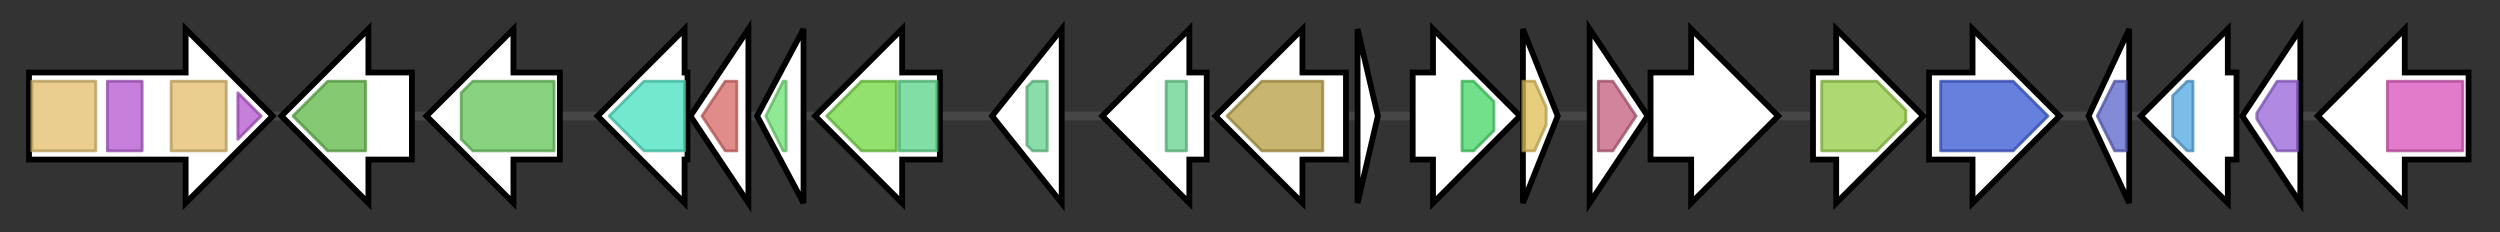 <svg version="1.1" baseProfile="full" xmlns="http://www.w3.org/2000/svg" width="861.833" height="80">
	<rect width="100%" height="100%" fill="#333333" stroke="none"/>
	<g>
		<line x1="10" y1="40.0" x2="851.833" y2="40.0" style="stroke:rgb(70,70,70); stroke-width:3 "/>
		<g>
			<title>
hypothetical protein</title>
			<polygon class="
hypothetical protein" points="10,25 64,25 64,10 94,40 64,70 64,55 10,55" fill="rgb(255,255,255)" fill-opacity="1.0" stroke="rgb(0,0,0)" stroke-width="2"  />
			<g>
				<title>MacB_PCD (PF12704)
"MacB-like periplasmic core domain"</title>
				<rect class="PF12704" x="11" y="28" stroke-linejoin="round" width="22" height="24" fill="rgb(225,189,106)" stroke="rgb(180,151,84)" stroke-width="1" opacity="0.75" />
			</g>
			<g>
				<title>FtsX (PF02687)
"FtsX-like permease family"</title>
				<rect class="PF02687" x="37" y="28" stroke-linejoin="round" width="12" height="24" fill="rgb(178,84,207)" stroke="rgb(142,67,165)" stroke-width="1" opacity="0.75" />
			</g>
			<g>
				<title>MacB_PCD (PF12704)
"MacB-like periplasmic core domain"</title>
				<rect class="PF12704" x="59" y="28" stroke-linejoin="round" width="19" height="24" fill="rgb(225,189,106)" stroke="rgb(180,151,84)" stroke-width="1" opacity="0.75" />
			</g>
			<g>
				<title>FtsX (PF02687)
"FtsX-like permease family"</title>
				<polygon class="PF02687" points="82,32 90,40 82,48" stroke-linejoin="round" width="11" height="24" fill="rgb(178,84,207)" stroke="rgb(142,67,165)" stroke-width="1" opacity="0.75" />
			</g>
		</g>
		<g>
			<title>
hypothetical protein</title>
			<polygon class="
hypothetical protein" points="142,25 127,25 127,10 97,40 127,70 127,55 142,55" fill="rgb(255,255,255)" fill-opacity="1.0" stroke="rgb(0,0,0)" stroke-width="2"  />
			<g>
				<title>CMAS (PF02353)
"Mycolic acid cyclopropane synthetase"</title>
				<polygon class="PF02353" points="101,40 113,28 126,28 126,52 113,52" stroke-linejoin="round" width="27" height="24" fill="rgb(94,183,69)" stroke="rgb(75,146,55)" stroke-width="1" opacity="0.75" />
			</g>
		</g>
		<g>
			<title>
hypothetical protein</title>
			<polygon class="
hypothetical protein" points="193,25 177,25 177,10 147,40 177,70 177,55 193,55" fill="rgb(255,255,255)" fill-opacity="1.0" stroke="rgb(0,0,0)" stroke-width="2"  />
			<g>
				<title>Pyr_redox_2 (PF07992)
"Pyridine nucleotide-disulphide oxidoreductase"</title>
				<polygon class="PF07992" points="159,32 163,28 191,28 191,52 163,52 159,48" stroke-linejoin="round" width="32" height="24" fill="rgb(98,196,86)" stroke="rgb(78,156,68)" stroke-width="1" opacity="0.75" />
			</g>
		</g>
		<g>
			<title>
hypothetical protein</title>
			<polygon class="
hypothetical protein" points="237,25 236,25 236,10 206,40 236,70 236,55 237,55" fill="rgb(255,255,255)" fill-opacity="1.0" stroke="rgb(0,0,0)" stroke-width="2"  />
			<g>
				<title>Ppx-GppA (PF02541)
"Ppx/GppA phosphatase family"</title>
				<polygon class="PF02541" points="210,40 222,28 236,28 236,52 222,52" stroke-linejoin="round" width="30" height="24" fill="rgb(70,222,190)" stroke="rgb(56,177,152)" stroke-width="1" opacity="0.75" />
			</g>
		</g>
		<g>
			<title>
hypothetical protein</title>
			<polygon class="
hypothetical protein" points="238,40 258,10 258,70" fill="rgb(255,255,255)" fill-opacity="1.0" stroke="rgb(0,0,0)" stroke-width="2"  />
			<g>
				<title>DUF501 (PF04417)
"Protein of unknown function (DUF501)"</title>
				<polygon class="PF04417" points="242,40 250,28 254,28 254,52 250,52 242,40" stroke-linejoin="round" width="12" height="24" fill="rgb(213,102,99)" stroke="rgb(170,81,79)" stroke-width="1" opacity="0.75" />
			</g>
		</g>
		<g>
			<title>
hypothetical protein</title>
			<polygon class="
hypothetical protein" points="261,40 277,10 277,70" fill="rgb(255,255,255)" fill-opacity="1.0" stroke="rgb(0,0,0)" stroke-width="2"  />
			<g>
				<title>DivIC (PF04977)
"Septum formation initiator"</title>
				<polygon class="PF04977" points="264,40 270,28 271,28 271,52 270,52 264,40" stroke-linejoin="round" width="7" height="24" fill="rgb(110,225,114)" stroke="rgb(88,180,91)" stroke-width="1" opacity="0.75" />
			</g>
		</g>
		<g>
			<title>
PriG</title>
			<polygon class="
PriG" points="324,25 311,25 311,10 281,40 311,70 311,55 324,55" fill="rgb(255,255,255)" fill-opacity="1.0" stroke="rgb(0,0,0)" stroke-width="2"  />
			<g>
				<title>Enolase_C (PF00113)
"Enolase, C-terminal TIM barrel domain"</title>
				<polygon class="PF00113" points="285,40 297,28 309,28 309,52 297,52" stroke-linejoin="round" width="28" height="24" fill="rgb(109,214,62)" stroke="rgb(87,171,49)" stroke-width="1" opacity="0.75" />
			</g>
			<g>
				<title>Enolase_N (PF03952)
"Enolase, N-terminal domain"</title>
				<rect class="PF03952" x="310" y="28" stroke-linejoin="round" width="13" height="24" fill="rgb(87,210,135)" stroke="rgb(69,168,107)" stroke-width="1" opacity="0.75" />
			</g>
		</g>
		<g>
			<title>
PriF</title>
			<polygon class="
PriF" points="342,40 366,10 366,70" fill="rgb(255,255,255)" fill-opacity="1.0" stroke="rgb(0,0,0)" stroke-width="2"  />
			<g>
				<title>LysM (PF01476)
"LysM domain"</title>
				<polygon class="PF01476" points="346,40 346,40 346,40" stroke-linejoin="round" width="4" height="24" fill="rgb(217,205,108)" stroke="rgb(173,164,86)" stroke-width="1" opacity="0.75" />
			</g>
			<g>
				<title>Transglycosylas (PF06737)
"Transglycosylase-like domain"</title>
				<polygon class="PF06737" points="354,30 356,28 361,28 361,52 356,52 354,50" stroke-linejoin="round" width="7" height="24" fill="rgb(99,208,139)" stroke="rgb(79,166,111)" stroke-width="1" opacity="0.75" />
			</g>
		</g>
		<g>
			<title>
PriE</title>
			<polygon class="
PriE" points="416,25 410,25 410,10 380,40 410,70 410,55 416,55" fill="rgb(255,255,255)" fill-opacity="1.0" stroke="rgb(0,0,0)" stroke-width="2"  />
			<g>
				<title>LysM (PF01476)
"LysM domain"</title>
				<polygon class="PF01476" points="384,40 384,40 384,40" stroke-linejoin="round" width="4" height="24" fill="rgb(217,205,108)" stroke="rgb(173,164,86)" stroke-width="1" opacity="0.75" />
			</g>
			<g>
				<title>Transglycosylas (PF06737)
"Transglycosylase-like domain"</title>
				<rect class="PF06737" x="402" y="28" stroke-linejoin="round" width="7" height="24" fill="rgb(99,208,139)" stroke="rgb(79,166,111)" stroke-width="1" opacity="0.75" />
			</g>
		</g>
		<g>
			<title>
PriD</title>
			<polygon class="
PriD" points="464,25 449,25 449,10 419,40 449,70 449,55 464,55" fill="rgb(255,255,255)" fill-opacity="1.0" stroke="rgb(0,0,0)" stroke-width="2"  />
			<g>
				<title>p450 (PF00067)
"Cytochrome P450"</title>
				<polygon class="PF00067" points="423,40 435,28 456,28 456,52 435,52" stroke-linejoin="round" width="34" height="24" fill="rgb(181,156,64)" stroke="rgb(144,124,51)" stroke-width="1" opacity="0.75" />
			</g>
		</g>
		<g>
			<title>
hypothetical protein</title>
			<polygon class="
hypothetical protein" points="468,10 475,40 468,70" fill="rgb(255,255,255)" fill-opacity="1.0" stroke="rgb(0,0,0)" stroke-width="2"  />
		</g>
		<g>
			<title>
hypothetical protein</title>
			<polygon class="
hypothetical protein" points="487,25 494,25 494,10 524,40 494,70 494,55 487,55" fill="rgb(255,255,255)" fill-opacity="1.0" stroke="rgb(0,0,0)" stroke-width="2"  />
			<g>
				<title>HATPase_c (PF02518)
"Histidine kinase-, DNA gyrase B-, and HSP90-like ATPase"</title>
				<polygon class="PF02518" points="504,28 508,28 515,35 515,45 508,52 504,52" stroke-linejoin="round" width="11" height="24" fill="rgb(67,213,99)" stroke="rgb(53,170,79)" stroke-width="1" opacity="0.75" />
			</g>
		</g>
		<g>
			<title>
hypothetical protein</title>
			<polygon class="
hypothetical protein" points="525,10 537,40 525,70" fill="rgb(255,255,255)" fill-opacity="1.0" stroke="rgb(0,0,0)" stroke-width="2"  />
			<g>
				<title>Robl_LC7 (PF03259)
"Roadblock/LC7 domain"</title>
				<polygon class="PF03259" points="525,28 529,28 533,37 533,43 529,52 525,52" stroke-linejoin="round" width="8" height="24" fill="rgb(222,189,84)" stroke="rgb(177,151,67)" stroke-width="1" opacity="0.75" />
			</g>
		</g>
		<g>
			<title>
hypothetical protein</title>
			<polygon class="
hypothetical protein" points="548,10 568,40 548,70" fill="rgb(255,255,255)" fill-opacity="1.0" stroke="rgb(0,0,0)" stroke-width="2"  />
			<g>
				<title>ATP_bind_1 (PF03029)
"Conserved hypothetical ATP binding protein"</title>
				<polygon class="PF03029" points="551,28 556,28 564,40 556,52 551,52" stroke-linejoin="round" width="16" height="24" fill="rgb(193,91,121)" stroke="rgb(154,72,96)" stroke-width="1" opacity="0.75" />
			</g>
		</g>
		<g>
			<title>
PriC</title>
			<polygon class="
PriC" points="569,25 583,25 583,10 613,40 583,70 583,55 569,55" fill="rgb(255,255,255)" fill-opacity="1.0" stroke="rgb(0,0,0)" stroke-width="2"  />
		</g>
		<g>
			<title>
PriB</title>
			<polygon class="
PriB" points="625,25 633,25 633,10 663,40 633,70 633,55 625,55" fill="rgb(255,255,255)" fill-opacity="1.0" stroke="rgb(0,0,0)" stroke-width="2"  />
			<g>
				<title>Trp_DMAT (PF11991)
"Tryptophan dimethylallyltransferase"</title>
				<polygon class="PF11991" points="628,28 647,28 657,38 657,42 647,52 628,52" stroke-linejoin="round" width="29" height="24" fill="rgb(147,202,67)" stroke="rgb(117,161,53)" stroke-width="1" opacity="0.75" />
			</g>
		</g>
		<g>
			<title>
PriA</title>
			<polygon class="
PriA" points="665,25 680,25 680,10 710,40 680,70 680,55 665,55" fill="rgb(255,255,255)" fill-opacity="1.0" stroke="rgb(0,0,0)" stroke-width="2"  />
			<g>
				<title>Beta_elim_lyase (PF01212)
"Beta-eliminating lyase"</title>
				<polygon class="PF01212" points="669,28 694,28 706,40 706,40 694,52 669,52" stroke-linejoin="round" width="37" height="24" fill="rgb(53,86,210)" stroke="rgb(42,68,168)" stroke-width="1" opacity="0.75" />
			</g>
		</g>
		<g>
			<title>
hypothetical protein</title>
			<polygon class="
hypothetical protein" points="720,40 734,10 734,70" fill="rgb(255,255,255)" fill-opacity="1.0" stroke="rgb(0,0,0)" stroke-width="2"  />
			<g>
				<title>DUF6479 (PF20087)
"Family of unknown function (DUF6479)"</title>
				<polygon class="PF20087" points="723,40 729,28 733,28 733,52 729,52" stroke-linejoin="round" width="13" height="24" fill="rgb(90,99,203)" stroke="rgb(72,79,162)" stroke-width="1" opacity="0.75" />
			</g>
		</g>
		<g>
			<title>
hypothetical protein</title>
			<polygon class="
hypothetical protein" points="771,25 768,25 768,10 738,40 768,70 768,55 771,55" fill="rgb(255,255,255)" fill-opacity="1.0" stroke="rgb(0,0,0)" stroke-width="2"  />
			<g>
				<title>MazG (PF03819)
"MazG nucleotide pyrophosphohydrolase domain"</title>
				<polygon class="PF03819" points="749,33 754,28 756,28 756,52 754,52 749,47" stroke-linejoin="round" width="7" height="24" fill="rgb(80,166,224)" stroke="rgb(64,132,179)" stroke-width="1" opacity="0.75" />
			</g>
		</g>
		<g>
			<title>
hypothetical protein</title>
			<polygon class="
hypothetical protein" points="773,40 793,10 793,70" fill="rgb(255,255,255)" fill-opacity="1.0" stroke="rgb(0,0,0)" stroke-width="2"  />
			<g>
				<title>SurA_N_3 (PF13624)
"SurA-like N-terminal domain"</title>
				<polygon class="PF13624" points="778,39 785,28 792,28 792,52 785,52 778,41" stroke-linejoin="round" width="14" height="24" fill="rgb(150,98,217)" stroke="rgb(120,78,173)" stroke-width="1" opacity="0.75" />
			</g>
		</g>
		<g>
			<title>
hypothetical protein</title>
			<polygon class="
hypothetical protein" points="851,25 829,25 829,10 799,40 829,70 829,55 851,55" fill="rgb(255,255,255)" fill-opacity="1.0" stroke="rgb(0,0,0)" stroke-width="2"  />
			<g>
				<title>Pkinase (PF00069)
"Protein kinase domain"</title>
				<rect class="PF00069" x="823" y="28" stroke-linejoin="round" width="26" height="24" fill="rgb(217,79,185)" stroke="rgb(173,63,147)" stroke-width="1" opacity="0.75" />
			</g>
		</g>
	</g>
</svg>

